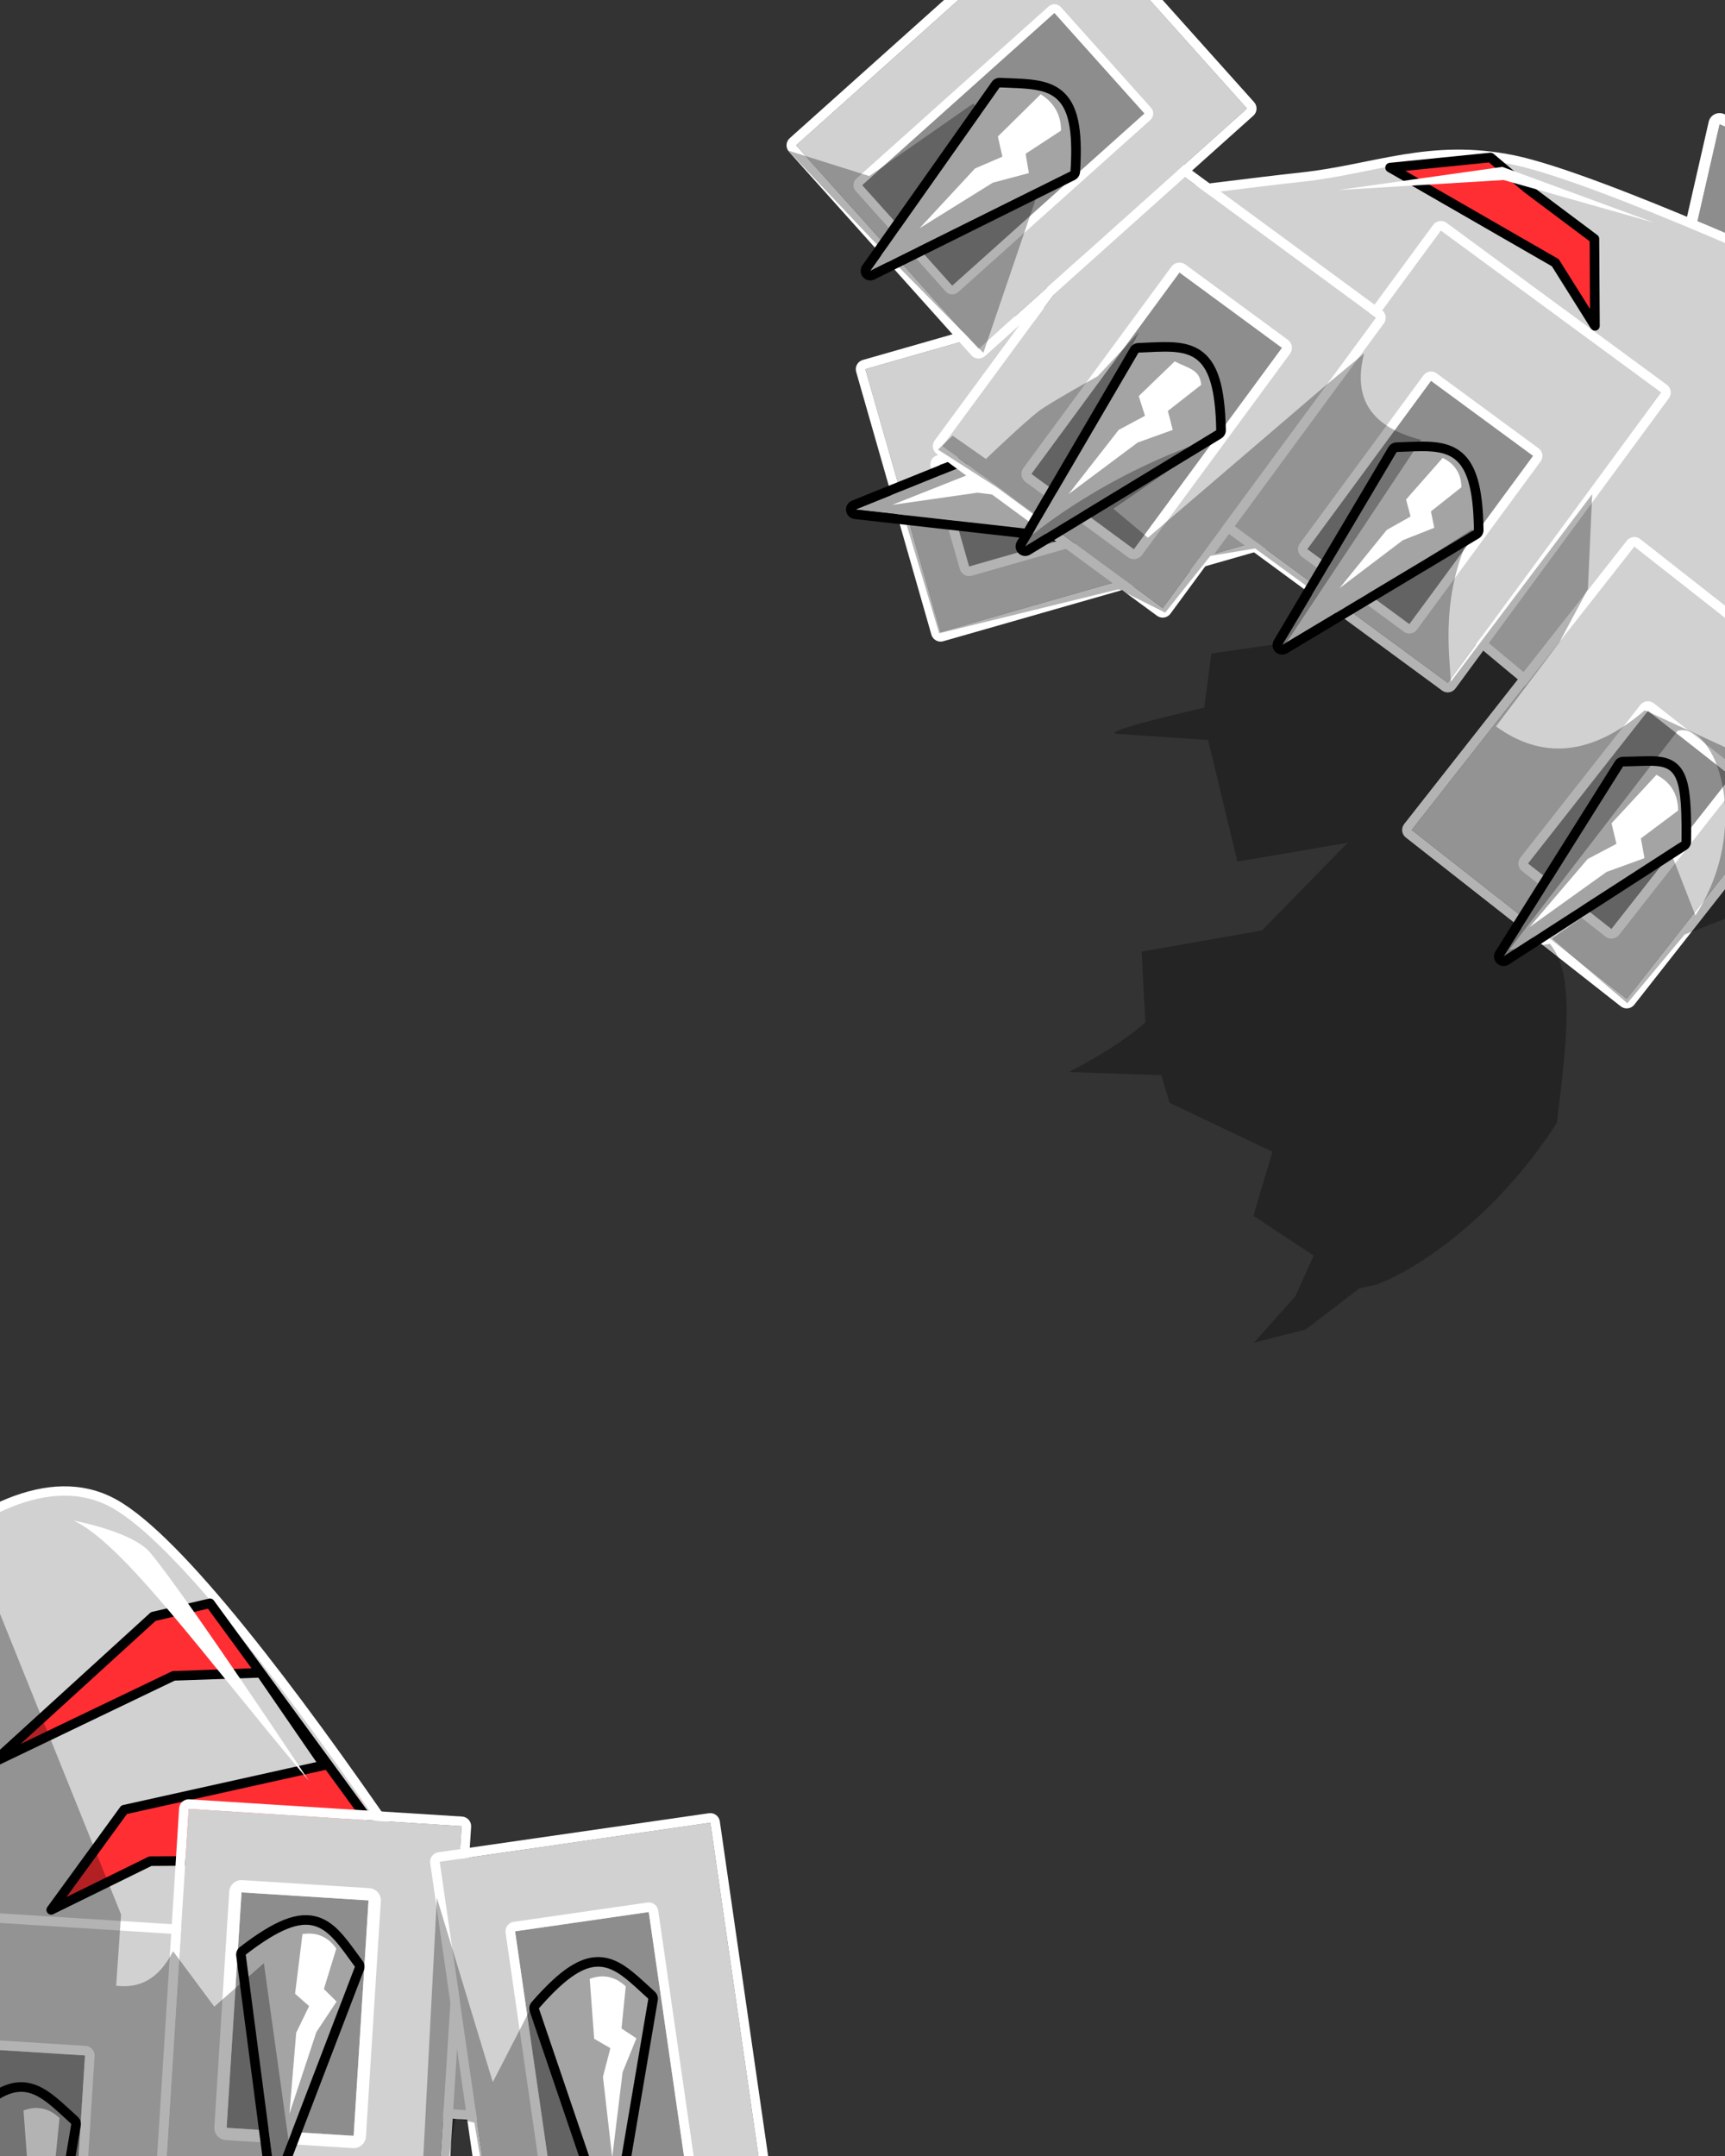 <svg width="2160" height="2700" viewBox="0 0 2160 2700" fill="none" xmlns="http://www.w3.org/2000/svg">
<rect x="0" y="0" width="2160" height="2700" fill="#333333" stroke="none"/>
<g clip-path="url(#clip0_876_3)">
<path fill-rule="evenodd" clip-rule="evenodd" d="M-352.613 1833.46L-578.102 2141.41L-235.153 2591.3L84.176 1966.71L-352.613 1833.46Z" fill="#00A8E4"/>
<path fill-rule="evenodd" clip-rule="evenodd" d="M-344.899 1808.18L91.89 1941.43C99.369 1943.72 105.456 1949.2 108.51 1956.39C111.565 1963.59 111.27 1971.78 107.711 1978.74L-211.619 2603.34C-215.753 2611.42 -223.749 2616.82 -232.791 2617.63C-241.836 2618.44 -250.664 2614.55 -256.171 2607.33L-599.12 2157.43C-606.219 2148.12 -606.344 2135.24 -599.425 2125.8L-373.935 1817.84C-367.294 1808.77 -355.648 1804.9 -344.899 1808.18ZM-352.613 1833.46L-578.101 2141.41L-235.152 2591.3L84.176 1966.71L-352.613 1833.46Z" fill="white"/>
<path fill-rule="evenodd" clip-rule="evenodd" d="M142.605 1882.88C-20.524 1792.97 -252.922 2119.14 -252.922 2119.14L-332.762 2583.65L725.852 2658.6C725.852 2658.6 305.735 1972.78 142.605 1882.88Z" fill="#D1D1D1" stroke="white" stroke-width="11.696" stroke-miterlimit="1.5" stroke-linecap="square" stroke-linejoin="round"/>
<path fill-rule="evenodd" clip-rule="evenodd" d="M191.922 2024.39L-8.537 2207.14L217.351 2098.7L326.513 2094.88L406.115 2210.62L155.439 2266.33L64.14 2391.75L188.252 2330.77L497.445 2328.8L262.916 2007.84L191.922 2024.39Z" fill="#FF2E33" stroke="black" stroke-width="12" stroke-miterlimit="1.5" stroke-linecap="square" stroke-linejoin="round"/>
<path fill-rule="evenodd" clip-rule="evenodd" d="M92.258 1904.32C154.267 1933.05 252.819 2070.98 386.693 2230.1C386.693 2230.1 233.683 1998.96 188.041 1944.38C165.841 1917.83 92.258 1904.32 92.258 1904.32Z" fill="white"/>
<path d="M217.752 2421.92L-123.934 2400.31L-152.415 2850.64L189.271 2872.25L217.752 2421.92Z" fill="#D1D1D1"/>
<path fill-rule="evenodd" clip-rule="evenodd" d="M229.728 2422.68L201.246 2873.01C200.828 2879.62 195.127 2884.65 188.513 2884.23L-153.173 2862.62C-159.787 2862.21 -164.81 2856.5 -164.392 2849.89L-135.91 2399.55C-135.492 2392.94 -129.79 2387.91 -123.176 2388.33L218.51 2409.94C225.124 2410.36 230.146 2416.07 229.728 2422.68ZM217.752 2421.92L-123.934 2400.31L-152.416 2850.65L189.27 2872.26L217.752 2421.92Z" fill="white"/>
<path d="M106.449 2574.08L-51.959 2564.06L-69.286 2838.02L89.122 2848.04L106.449 2574.08Z" fill="#8D8D8D"/>
<path fill-rule="evenodd" clip-rule="evenodd" d="M118.425 2574.84L101.098 2848.8C100.68 2855.41 94.979 2860.43 88.365 2860.02L-70.043 2850C-76.657 2849.58 -81.68 2843.88 -81.262 2837.27L-63.935 2563.3C-63.517 2556.69 -57.816 2551.67 -51.202 2552.09L107.206 2562.11C113.82 2562.53 118.843 2568.23 118.425 2574.84ZM106.449 2574.08L-51.959 2564.06L-69.286 2838.02L89.122 2848.04L106.449 2574.08Z" fill="white"/>
<path fill-rule="evenodd" clip-rule="evenodd" d="M89.278 2659.81C43.608 2618.2 22.919 2590.66 -47.794 2671.87L42.297 2937.01L89.278 2659.81Z" fill="#A4A4A4"/>
<path fill-rule="evenodd" clip-rule="evenodd" d="M101.105 2661.82L54.126 2939.02C53.21 2944.43 48.732 2948.53 43.254 2948.97C37.778 2949.41 32.7 2946.07 30.935 2940.87L-59.156 2675.73C-60.533 2671.68 -59.652 2667.21 -56.843 2663.98C-38.21 2642.58 -22.787 2628.44 -9.509 2619.81C5.978 2609.74 19.187 2606.64 31.302 2607.83C41.049 2608.8 50.247 2612.6 59.491 2618.69C71.162 2626.38 83.12 2637.97 97.36 2650.94C100.378 2653.7 101.788 2657.79 101.105 2661.82ZM89.277 2659.81C43.608 2618.2 22.919 2590.66 -47.794 2671.87L42.297 2937.01L89.277 2659.81Z" fill="black"/>
<path fill-rule="evenodd" clip-rule="evenodd" d="M29.426 2642.94L35.009 2717.99L55.295 2729.76L45.993 2765.59L57.582 2866.79L70.617 2759.78L87.889 2717.42L69.231 2705.12L74.551 2652.43C61.431 2640.08 46.444 2636.65 29.426 2642.94Z" fill="white"/>
<path d="M577.956 2286.92L236.27 2265.31L207.788 2715.64L549.474 2737.25L577.956 2286.92Z" fill="#D1D1D1"/>
<path fill-rule="evenodd" clip-rule="evenodd" d="M589.931 2287.68L561.449 2738.01C561.032 2744.62 555.33 2749.65 548.716 2749.23L207.03 2727.62C200.416 2727.21 195.393 2721.5 195.811 2714.89L224.293 2264.55C224.711 2257.94 230.413 2252.91 237.027 2253.33L578.713 2274.94C585.327 2275.36 590.349 2281.07 589.931 2287.68ZM577.955 2286.92L236.269 2265.31L207.787 2715.65L549.473 2737.26L577.955 2286.92Z" fill="white"/>
<path d="M461.482 2379.92L302.416 2369.86L283.768 2664.71L442.835 2674.77L461.482 2379.92Z" fill="#8D8D8D"/>
<path fill-rule="evenodd" clip-rule="evenodd" d="M476.851 2380.9L458.203 2675.74C457.667 2684.23 450.35 2690.68 441.862 2690.14L282.795 2680.08C274.307 2679.54 267.861 2672.23 268.398 2663.74L287.046 2368.89C287.582 2360.4 294.899 2353.96 303.387 2354.5L462.454 2364.56C470.942 2365.09 477.388 2372.41 476.851 2380.9ZM461.482 2379.92L302.415 2369.86L283.767 2664.71L442.834 2674.77L461.482 2379.92Z" fill="white"/>
<path fill-rule="evenodd" clip-rule="evenodd" d="M444.453 2462.94C407.85 2413.16 392.979 2382.09 307.685 2447.83L343.926 2725.5L444.453 2462.94Z" fill="#A4A4A4"/>
<path fill-rule="evenodd" clip-rule="evenodd" d="M455.66 2467.22L355.133 2729.79C353.169 2734.92 347.97 2738.06 342.515 2737.41C337.059 2736.77 332.738 2732.5 332.027 2727.05L295.787 2449.38C295.234 2445.14 296.976 2440.93 300.361 2438.32C322.837 2421 340.74 2410.16 355.456 2404.3C372.615 2397.48 386.176 2397.03 397.824 2400.59C407.191 2403.44 415.46 2408.97 423.331 2416.76C433.262 2426.59 442.71 2440.31 454.121 2455.82C456.54 2459.12 457.12 2463.41 455.66 2467.22ZM444.453 2462.94C407.85 2413.16 392.98 2382.09 307.686 2447.82L343.926 2725.5L444.453 2462.94Z" fill="black"/>
<path fill-rule="evenodd" clip-rule="evenodd" d="M378.748 2422.09L369.478 2496.77L387.054 2512.3L370.894 2545.61L362.373 2647.11L396.179 2544.75L421.438 2506.61L405.56 2490.88L421.129 2440.26C410.693 2425.57 396.67 2419.27 378.748 2422.09Z" fill="white"/>
<path d="M889.459 2282.61L550.6 2331.51L615.045 2778.12L953.904 2729.22L889.459 2282.61Z" fill="#D1D1D1"/>
<path fill-rule="evenodd" clip-rule="evenodd" d="M901.337 2280.9L965.783 2727.51C966.728 2734.06 962.179 2740.15 955.62 2741.1L616.76 2790C610.201 2790.94 604.115 2786.39 603.17 2779.83L538.724 2333.22C537.778 2326.67 542.328 2320.58 548.887 2319.63L887.746 2270.73C894.305 2269.79 900.391 2274.34 901.337 2280.9ZM889.46 2282.61L550.601 2331.51L615.047 2778.12L953.906 2729.22L889.46 2282.61Z" fill="white"/>
<path d="M812.357 2394.46L644.965 2418.61L698.007 2786.2L865.399 2762.04L812.357 2394.46Z" fill="#8D8D8D"/>
<path fill-rule="evenodd" clip-rule="evenodd" d="M824.233 2392.74L877.276 2760.33C878.222 2766.89 873.672 2772.98 867.113 2773.92L699.72 2798.08C693.161 2799.02 687.076 2794.47 686.129 2787.91L633.087 2420.33C632.141 2413.77 636.691 2407.68 643.25 2406.74L810.643 2382.58C817.202 2381.63 823.287 2386.19 824.233 2392.74ZM812.356 2394.46L644.964 2418.61L698.006 2786.2L865.399 2762.05L812.356 2394.46Z" fill="white"/>
<path fill-rule="evenodd" clip-rule="evenodd" d="M811.825 2503.08C766.155 2461.46 745.47 2433.92 674.755 2515.13L764.845 2780.27L811.825 2503.08Z" fill="#A4A4A4"/>
<path fill-rule="evenodd" clip-rule="evenodd" d="M823.655 2505.08L776.675 2782.27C775.758 2787.69 771.278 2791.79 765.801 2792.23C760.325 2792.67 755.249 2789.33 753.482 2784.13L663.392 2518.99C662.017 2514.95 662.898 2510.47 665.703 2507.25C684.339 2485.85 699.762 2471.7 713.042 2463.07C728.525 2453.01 741.735 2449.91 753.853 2451.1C763.598 2452.06 772.794 2455.86 782.042 2461.96C793.711 2469.64 805.669 2481.23 819.907 2494.2C822.925 2496.95 824.338 2501.06 823.655 2505.08ZM811.825 2503.08C766.154 2461.46 745.47 2433.92 674.754 2515.13L764.844 2780.27L811.825 2503.08Z" fill="black"/>
<path fill-rule="evenodd" clip-rule="evenodd" d="M738.43 2478.14L744.013 2553.19L764.299 2564.96L754.997 2600.79L766.586 2701.99L779.621 2594.98L796.893 2552.62L778.235 2540.32L783.556 2487.63C770.435 2475.28 755.448 2471.85 738.43 2478.14Z" fill="white"/>
<path fill-rule="evenodd" clip-rule="evenodd" d="M665.385 2513.57L617.06 2607.49L547.044 2376.66L528.611 2728.93L557.718 2728.09L570.444 2652.84L594.034 2658.3L620.108 2814.57L738.777 2738.35L665.385 2513.57Z" fill="black" fill-opacity="0.3"/>
<path fill-rule="evenodd" clip-rule="evenodd" d="M-6.704 2004.34L151.607 2397.55L145.446 2486.75C173.846 2490.32 198.493 2479.35 216.704 2443.49L268.317 2512.95L330.406 2458.55L365.698 2712.05L-24.703 2715.92L-6.704 2004.34Z" fill="black" fill-opacity="0.3"/>
<path d="M1517.43 338.209L1611.61 667.367L1177.79 791.505L1083.6 462.347L1517.43 338.209Z" fill="#D1D1D1"/>
<path fill-rule="evenodd" clip-rule="evenodd" d="M1528.96 334.909L1623.15 664.067C1624.97 670.438 1621.28 677.084 1614.91 678.905L1181.09 803.044C1174.72 804.865 1168.07 801.179 1166.25 794.808L1072.06 465.65C1070.24 459.279 1073.93 452.633 1080.3 450.812L1514.12 326.673C1520.49 324.852 1527.14 328.537 1528.96 334.909ZM1517.43 338.21L1083.6 462.349L1177.79 791.507L1611.61 667.368L1517.43 338.21Z" fill="white"/>
<path d="M1410.69 514.788L1447.26 642.594L1213.47 709.491L1176.9 581.685L1410.69 514.788Z" fill="#8D8D8D"/>
<path fill-rule="evenodd" clip-rule="evenodd" d="M1422.22 511.487L1458.79 639.293C1460.62 645.665 1456.93 652.308 1450.56 654.13L1216.77 721.028C1210.4 722.85 1203.76 719.165 1201.93 712.793L1165.36 584.987C1163.54 578.616 1167.23 571.971 1173.6 570.149L1407.39 503.251C1413.75 501.429 1420.4 505.116 1422.22 511.487ZM1410.69 514.788L1176.9 581.686L1213.47 709.491L1447.26 642.593L1410.69 514.788Z" fill="white"/>
<path fill-rule="evenodd" clip-rule="evenodd" d="M1332.08 532.895C1382.5 568.607 1413.83 582.922 1349.62 669.374L1071.35 638.073L1332.08 532.895Z" fill="#A4A4A4"/>
<path fill-rule="evenodd" clip-rule="evenodd" d="M1339.01 523.103C1354.74 534.238 1368.62 543.437 1378.62 553.193C1386.55 560.925 1392.23 569.097 1395.25 578.408C1399.01 589.993 1398.8 603.559 1392.29 620.835C1386.69 635.653 1376.18 653.748 1359.26 676.527C1356.71 679.96 1352.52 681.774 1348.28 681.298L1070.01 649.998C1064.54 649.383 1060.2 645.141 1059.45 639.697C1058.71 634.253 1061.77 629 1066.86 626.943L1327.59 521.765C1331.38 520.238 1335.68 520.744 1339.01 523.103ZM1332.08 532.896L1071.35 638.074L1349.62 669.374C1413.83 582.923 1382.5 568.608 1332.08 532.896Z" fill="black"/>
<path fill-rule="evenodd" clip-rule="evenodd" d="M1325.89 546.794L1254.89 571.729L1248.81 594.384L1211.79 594.74L1117.11 632.28L1223.82 616.997L1269.21 622.636L1276.23 601.425L1328.49 592.826C1337 576.941 1336.4 561.587 1325.89 546.794Z" fill="white"/>
<path fill-rule="evenodd" clip-rule="evenodd" d="M2573.68 333.865L2548.89 714.737L1997.13 839.543L2153.23 155.647L2573.68 333.865Z" fill="#8D8D8D"/>
<path fill-rule="evenodd" clip-rule="evenodd" d="M2587.65 334.771L2562.86 715.653C2562.45 721.842 2558.03 727.026 2551.98 728.393L2000.22 853.199C1995.53 854.258 1990.62 852.837 1987.22 849.43C1983.82 846.032 1982.41 841.119 1983.48 836.426L2139.58 152.53C2140.5 148.491 2143.17 145.063 2146.85 143.179C2150.54 141.297 2154.88 141.136 2158.69 142.754L2579.14 320.973C2584.62 323.298 2588.04 328.832 2587.65 334.771ZM2573.68 333.865L2153.23 155.647L1997.13 839.543L2548.89 714.737L2573.68 333.865Z" fill="white"/>
<path fill-rule="evenodd" clip-rule="evenodd" d="M2300.11 360.089L2248.1 1031.29L2167.31 1065.28L1217.07 274.239C1217.07 274.239 1517.88 234.005 1630.87 221.68C1721.42 211.795 1790.72 178.938 1895.03 200.276C2001.67 222.08 2300.11 360.089 2300.11 360.089Z" fill="#D1D1D1" stroke="white" stroke-width="11.696" stroke-miterlimit="1.5" stroke-linecap="square" stroke-linejoin="round"/>
<path fill-rule="evenodd" clip-rule="evenodd" d="M1740.64 209.9L1947.5 329.01L1997.15 408.128L1996.5 299.135L1912.46 236.163L1866.38 197.219L1740.64 209.9Z" fill="#FF2E33" stroke="black" stroke-width="12" stroke-miterlimit="1.5" stroke-linecap="square" stroke-linejoin="round"/>
<path fill-rule="evenodd" clip-rule="evenodd" d="M2071.43 278.912L1881.2 209L1675.78 237.997L1882.72 225.445L2071.43 278.912Z" fill="white"/>
<path d="M2046.47 684.529L2315.69 896.029L2036.94 1250.87L1767.71 1039.36L2046.47 684.529Z" fill="#D1D1D1"/>
<path fill-rule="evenodd" clip-rule="evenodd" d="M2053.88 675.092L2323.11 886.593C2328.32 890.687 2329.22 898.237 2325.13 903.442L2046.37 1258.28C2042.28 1263.49 2034.74 1264.4 2029.52 1260.31L1760.3 1048.81C1755.08 1044.71 1754.18 1037.16 1758.27 1031.96L2037.03 677.116C2041.12 671.91 2048.67 670.998 2053.88 675.092ZM2046.47 684.529L1767.71 1039.37L2036.94 1250.87L2315.69 896.029L2046.47 684.529Z" fill="white"/>
<path d="M2063.47 890.158L2168 972.279L2017.78 1163.5L1913.25 1081.38L2063.47 890.158Z" fill="#8D8D8D"/>
<path fill-rule="evenodd" clip-rule="evenodd" d="M2070.88 880.725L2175.42 962.847C2180.63 966.941 2181.53 974.485 2177.44 979.693L2027.22 1170.92C2023.13 1176.12 2015.58 1177.03 2010.37 1172.94L1905.83 1090.82C1900.62 1086.72 1899.72 1079.18 1903.81 1073.97L2054.03 882.745C2058.12 877.537 2065.67 876.631 2070.88 880.725ZM2063.47 890.158L1913.25 1081.38L2017.78 1163.5L2168 972.28L2063.47 890.158Z" fill="white"/>
<path fill-rule="evenodd" clip-rule="evenodd" d="M2032.36 959.762C2094.14 959.147 2106.89 946.227 2105.53 1053.9L1882.74 1197.79L2032.36 959.762Z" fill="#A4A4A4"/>
<path fill-rule="evenodd" clip-rule="evenodd" d="M2032.24 947.763C2051.4 947.569 2065.99 946.317 2077 947.546C2087.06 948.667 2094.78 951.749 2100.87 957.505C2106.55 962.879 2111.01 970.909 2113.73 983.425C2116.92 998.172 2117.96 1020.47 2117.53 1054.05C2117.48 1058.07 2115.42 1061.8 2112.04 1063.98L1889.25 1207.87C1884.52 1210.93 1878.31 1210.29 1874.31 1206.33C1870.3 1202.38 1869.58 1196.17 1872.58 1191.41L2022.19 953.376C2024.37 949.916 2028.15 947.804 2032.24 947.763ZM2032.36 959.761L1882.74 1197.79L2105.53 1053.9C2106.89 946.226 2094.14 959.146 2032.36 959.761Z" fill="black"/>
<path fill-rule="evenodd" clip-rule="evenodd" d="M2074.16 970.327L2017.91 1031.05L2024.06 1056.75L1987.97 1075.77L1915.25 1161.04L2011.66 1091.95L2059.16 1074.69L2054.69 1049.95L2101.32 1015.02C2101.16 994.858 2092.36 979.808 2074.16 970.327Z" fill="white"/>
<path d="M1804.22 288.754L2080.09 491.525L1812.84 855.105L1536.98 652.334L1804.22 288.754Z" fill="#D1D1D1"/>
<path fill-rule="evenodd" clip-rule="evenodd" d="M1811.33 279.084L2087.19 481.856C2092.53 485.781 2093.67 493.298 2089.75 498.632L1822.5 862.216C1818.58 867.55 1811.07 868.703 1805.73 864.778L1529.86 662.007C1524.52 658.082 1523.38 650.565 1527.3 645.231L1794.55 281.646C1798.47 276.312 1805.99 275.159 1811.33 279.084ZM1804.22 288.753L1536.97 652.338L1812.83 855.109L2080.09 491.525L1804.22 288.753Z" fill="white"/>
<path d="M1791.88 476.877L1919.77 570.883L1764.79 781.728L1636.9 687.722L1791.88 476.877Z" fill="#8D8D8D"/>
<path fill-rule="evenodd" clip-rule="evenodd" d="M1798.78 467.493L1926.67 561.499C1931.85 565.309 1932.97 572.599 1929.16 577.781L1774.17 788.63C1770.37 793.811 1763.08 794.923 1757.89 791.113L1630 697.107C1624.82 693.297 1623.7 686.008 1627.51 680.826L1782.5 469.977C1786.3 464.795 1793.59 463.683 1798.78 467.493ZM1791.88 476.876L1636.9 687.724L1764.79 781.731L1919.77 570.882L1791.88 476.876Z" fill="white"/>
<path fill-rule="evenodd" clip-rule="evenodd" d="M1748.87 566.027C1810.62 563.815 1844.21 556.185 1845.63 663.86L1605.46 807.846L1748.87 566.027Z" fill="#A4A4A4"/>
<path fill-rule="evenodd" clip-rule="evenodd" d="M1748.45 554.03C1767.7 553.343 1784.31 552.237 1798.18 553.92C1809.17 555.251 1818.65 558.298 1826.71 563.865C1836.72 570.794 1844.79 581.696 1850.09 599.391C1854.64 614.564 1857.26 635.324 1857.63 663.697C1857.69 667.972 1855.47 671.957 1851.8 674.15L1611.63 818.136C1606.92 820.968 1600.89 820.227 1597 816.35C1593.1 812.477 1592.34 806.45 1595.14 801.729L1738.55 559.905C1740.64 556.395 1744.36 554.182 1748.45 554.03ZM1748.87 566.026L1605.46 807.845L1845.63 663.859C1844.21 556.184 1810.62 563.814 1748.87 566.026Z" fill="black"/>
<path fill-rule="evenodd" clip-rule="evenodd" d="M1806.49 573.449L1760.65 625.527L1766.28 646.84L1736.49 663.598L1677.36 736.571L1756.59 676.536L1795.95 660.975L1791.75 640.423L1830.03 610.119C1829.52 593.285 1821.88 580.927 1806.49 573.449Z" fill="white"/>
<path d="M1447.29 195.125L1723.15 397.896L1455.9 761.476L1180.04 558.705L1447.29 195.125Z" fill="#D1D1D1"/>
<path fill-rule="evenodd" clip-rule="evenodd" d="M1454.39 185.455L1730.25 388.227C1735.59 392.152 1736.74 399.669 1732.82 405.003L1465.57 768.587C1461.64 773.922 1454.13 775.074 1448.79 771.149L1172.93 568.378C1167.59 564.453 1166.44 556.936 1170.37 551.602L1437.62 188.017C1441.54 182.683 1449.05 181.53 1454.39 185.455ZM1447.29 195.124L1180.03 558.709L1455.9 761.48L1723.15 397.896L1447.29 195.124Z" fill="white"/>
<path d="M1476.89 341.212L1605.31 435.609L1419.86 687.909L1291.43 593.512L1476.89 341.212Z" fill="#8D8D8D"/>
<path fill-rule="evenodd" clip-rule="evenodd" d="M1484.23 331.221L1612.65 425.618C1618.17 429.675 1619.36 437.438 1615.3 442.957L1429.85 695.259C1425.79 700.778 1418.03 701.962 1412.51 697.904L1284.09 603.507C1278.57 599.449 1277.38 591.686 1281.44 586.168L1466.89 333.865C1470.95 328.346 1478.71 327.163 1484.23 331.221ZM1476.88 341.212L1291.43 593.515L1419.85 687.912L1605.31 435.609L1476.88 341.212Z" fill="white"/>
<path fill-rule="evenodd" clip-rule="evenodd" d="M1425.6 441.577C1487.34 438.985 1520.88 431.145 1522.97 538.811L1283.69 684.275L1425.6 441.577Z" fill="#A4A4A4"/>
<path fill-rule="evenodd" clip-rule="evenodd" d="M1425.1 429.584C1444.35 428.777 1460.96 427.568 1474.84 429.164C1485.84 430.43 1495.33 433.417 1503.42 438.939C1513.48 445.803 1521.61 456.661 1527.03 474.314C1531.67 489.459 1534.41 510.205 1534.97 538.576C1535.05 542.849 1532.85 546.846 1529.2 549.063L1289.92 694.528C1285.22 697.386 1279.19 696.685 1275.27 692.832C1271.35 688.983 1270.55 682.96 1273.32 678.22L1415.25 435.517C1417.31 431.994 1421.02 429.76 1425.1 429.584ZM1425.6 441.577L1283.69 684.275L1522.97 538.81C1520.88 431.145 1487.34 438.984 1425.6 441.577Z" fill="black"/>
<path fill-rule="evenodd" clip-rule="evenodd" d="M1426.29 415.865L1374.49 471.145C1374.49 471.145 1314.47 504.436 1301.11 514.595C1282.18 528.996 1234.52 574.776 1234.52 574.776L1192.83 545.573L1174.49 563.027L1248.07 610.249L1299.12 647.759C1322.43 626.921 1309.79 584.421 1335.41 593.813L1426.29 415.865Z" fill="black" fill-opacity="0.3"/>
<path fill-rule="evenodd" clip-rule="evenodd" d="M1470.96 452.56L1425.9 496.049L1433.71 520.711L1400.79 538.366L1338.02 618.829L1424.57 554.183L1468.49 538.381L1462.36 514.662L1504.1 481.945C1502.42 462.665 1489.01 461.892 1470.96 452.56Z" fill="white"/>
<path d="M1332.98 -119.081L1561.42 135.938L1225.31 437.007L996.876 181.989L1332.98 -119.081Z" fill="#D1D1D1"/>
<path fill-rule="evenodd" clip-rule="evenodd" d="M1341.92 -127.088L1570.36 127.931C1574.78 132.867 1574.36 140.459 1569.42 144.876L1233.31 445.95C1228.38 450.366 1220.79 449.954 1216.37 445.018L987.934 189.999C983.512 185.063 983.934 177.471 988.865 173.054L1324.98 -128.02C1329.91 -132.437 1337.5 -132.024 1341.92 -127.088ZM1332.98 -119.081L996.872 181.992L1225.31 437.011L1561.42 135.937L1332.98 -119.081Z" fill="white"/>
<path d="M1320.31 16.176L1433.15 142.152L1192.36 357.846L1079.51 231.87L1320.31 16.176Z" fill="#8D8D8D"/>
<path fill-rule="evenodd" clip-rule="evenodd" d="M1328.41 8.921L1441.25 134.897C1445.26 139.372 1444.88 146.25 1440.41 150.256L1199.61 365.953C1195.14 369.958 1188.26 369.581 1184.25 365.106L1071.41 239.129C1067.4 234.654 1067.78 227.776 1072.25 223.77L1313.05 8.074C1317.52 4.068 1324.4 4.446 1328.41 8.921ZM1320.31 16.177L1079.51 231.873L1192.35 357.849L1433.15 142.153L1320.31 16.177Z" fill="white"/>
<path fill-rule="evenodd" clip-rule="evenodd" d="M1218.94 129.533L1088.4 220.458L986.818 188.532L1108.75 317.493L1231.34 441.838L1298.13 245.832L1218.94 129.533Z" fill="black" fill-opacity="0.3"/>
<path fill-rule="evenodd" clip-rule="evenodd" d="M1251.7 109.457C1313.43 112.122 1347.52 107.161 1340.45 214.614L1089.67 339.212L1251.7 109.457Z" fill="#A4A4A4"/>
<path fill-rule="evenodd" clip-rule="evenodd" d="M1252.23 97.465C1271.47 98.297 1288.12 98.504 1301.82 101.274C1312.67 103.471 1321.87 107.253 1329.47 113.438C1338.9 121.137 1346.09 132.643 1349.98 150.697C1353.32 166.177 1354.29 187.085 1352.42 215.401C1352.14 219.665 1349.61 223.461 1345.79 225.361L1095.01 349.958C1090.09 352.402 1084.13 351.196 1080.56 347.023C1076.99 342.851 1076.7 336.787 1079.87 332.294L1241.9 102.539C1244.25 99.203 1248.15 97.288 1252.23 97.465ZM1251.7 109.457L1089.67 339.212L1340.45 214.614C1347.52 107.161 1313.43 112.122 1251.7 109.457Z" fill="black"/>
<path fill-rule="evenodd" clip-rule="evenodd" d="M1303.13 118.075L1249.49 170.945L1255.17 196.181L1220.87 210.974L1151.49 285.81L1243.22 228.756L1288.33 216.745L1284.24 192.59L1328.61 163.54C1328.57 144.187 1320.33 128.91 1303.13 118.075Z" fill="white"/>
<path fill-rule="evenodd" clip-rule="evenodd" d="M2122.94 1146.41L2093.55 1071.01L1943.03 1175.37L2037.71 1256.39L2109.47 1170.29L2208.05 1132.02L2193.71 951.261L2059.61 889.458C1992.3 947.286 1930.46 951.216 1873.23 909.663L1952.72 804.308L1988.34 737.604L1993.7 618.868L1816.74 853.617C1814.87 818.671 1803.12 741.782 1844.64 662.15L1602.67 817.075L1779.57 550.849C1718.42 535.456 1693.05 500.259 1708.15 442.662L1660.72 482.004L1437.39 673.359L1394.11 637.112L1525.01 546.858C1385.55 591.328 1293.95 668.834 1293.95 668.834L1134.98 656.319L1176.05 793.049L1400.69 737.947L1458.99 767.229L1515.54 696.217L1571.57 686.823L1639.5 736.385L1599.12 806.544L1516.86 818.364L1507.81 886.332C1507.81 886.332 1370.79 917.237 1399.9 919.121C1429.01 921.005 1512.71 926.682 1512.71 926.682L1549.43 1079.03L1687.5 1055.39L1580.27 1165.2L1429.49 1191.77L1434.16 1280.24C1410 1301.84 1376.99 1322.45 1338.39 1342.43L1454.11 1346.5L1464.52 1381.08L1593.32 1442.35L1569.49 1522.57L1644.91 1572.38L1621.83 1623.68L1569.97 1681.56L1634.92 1664.92L1702.03 1613.53L1724.57 1608.39C1789.46 1583.16 1882.43 1510.76 1949.52 1406.02C1962.51 1298.54 1971.99 1220.34 1940.82 1182.01L1889.76 1189.4L2100.76 915.125C2149.47 903.936 2194.95 1035.41 2122.94 1146.41Z" fill="black" fill-opacity="0.3"/>
</g>
<defs>
<clipPath id="clip0_876_3">
<rect width="2160" height="2700" fill="white"/>
</clipPath>
</defs>
</svg>
